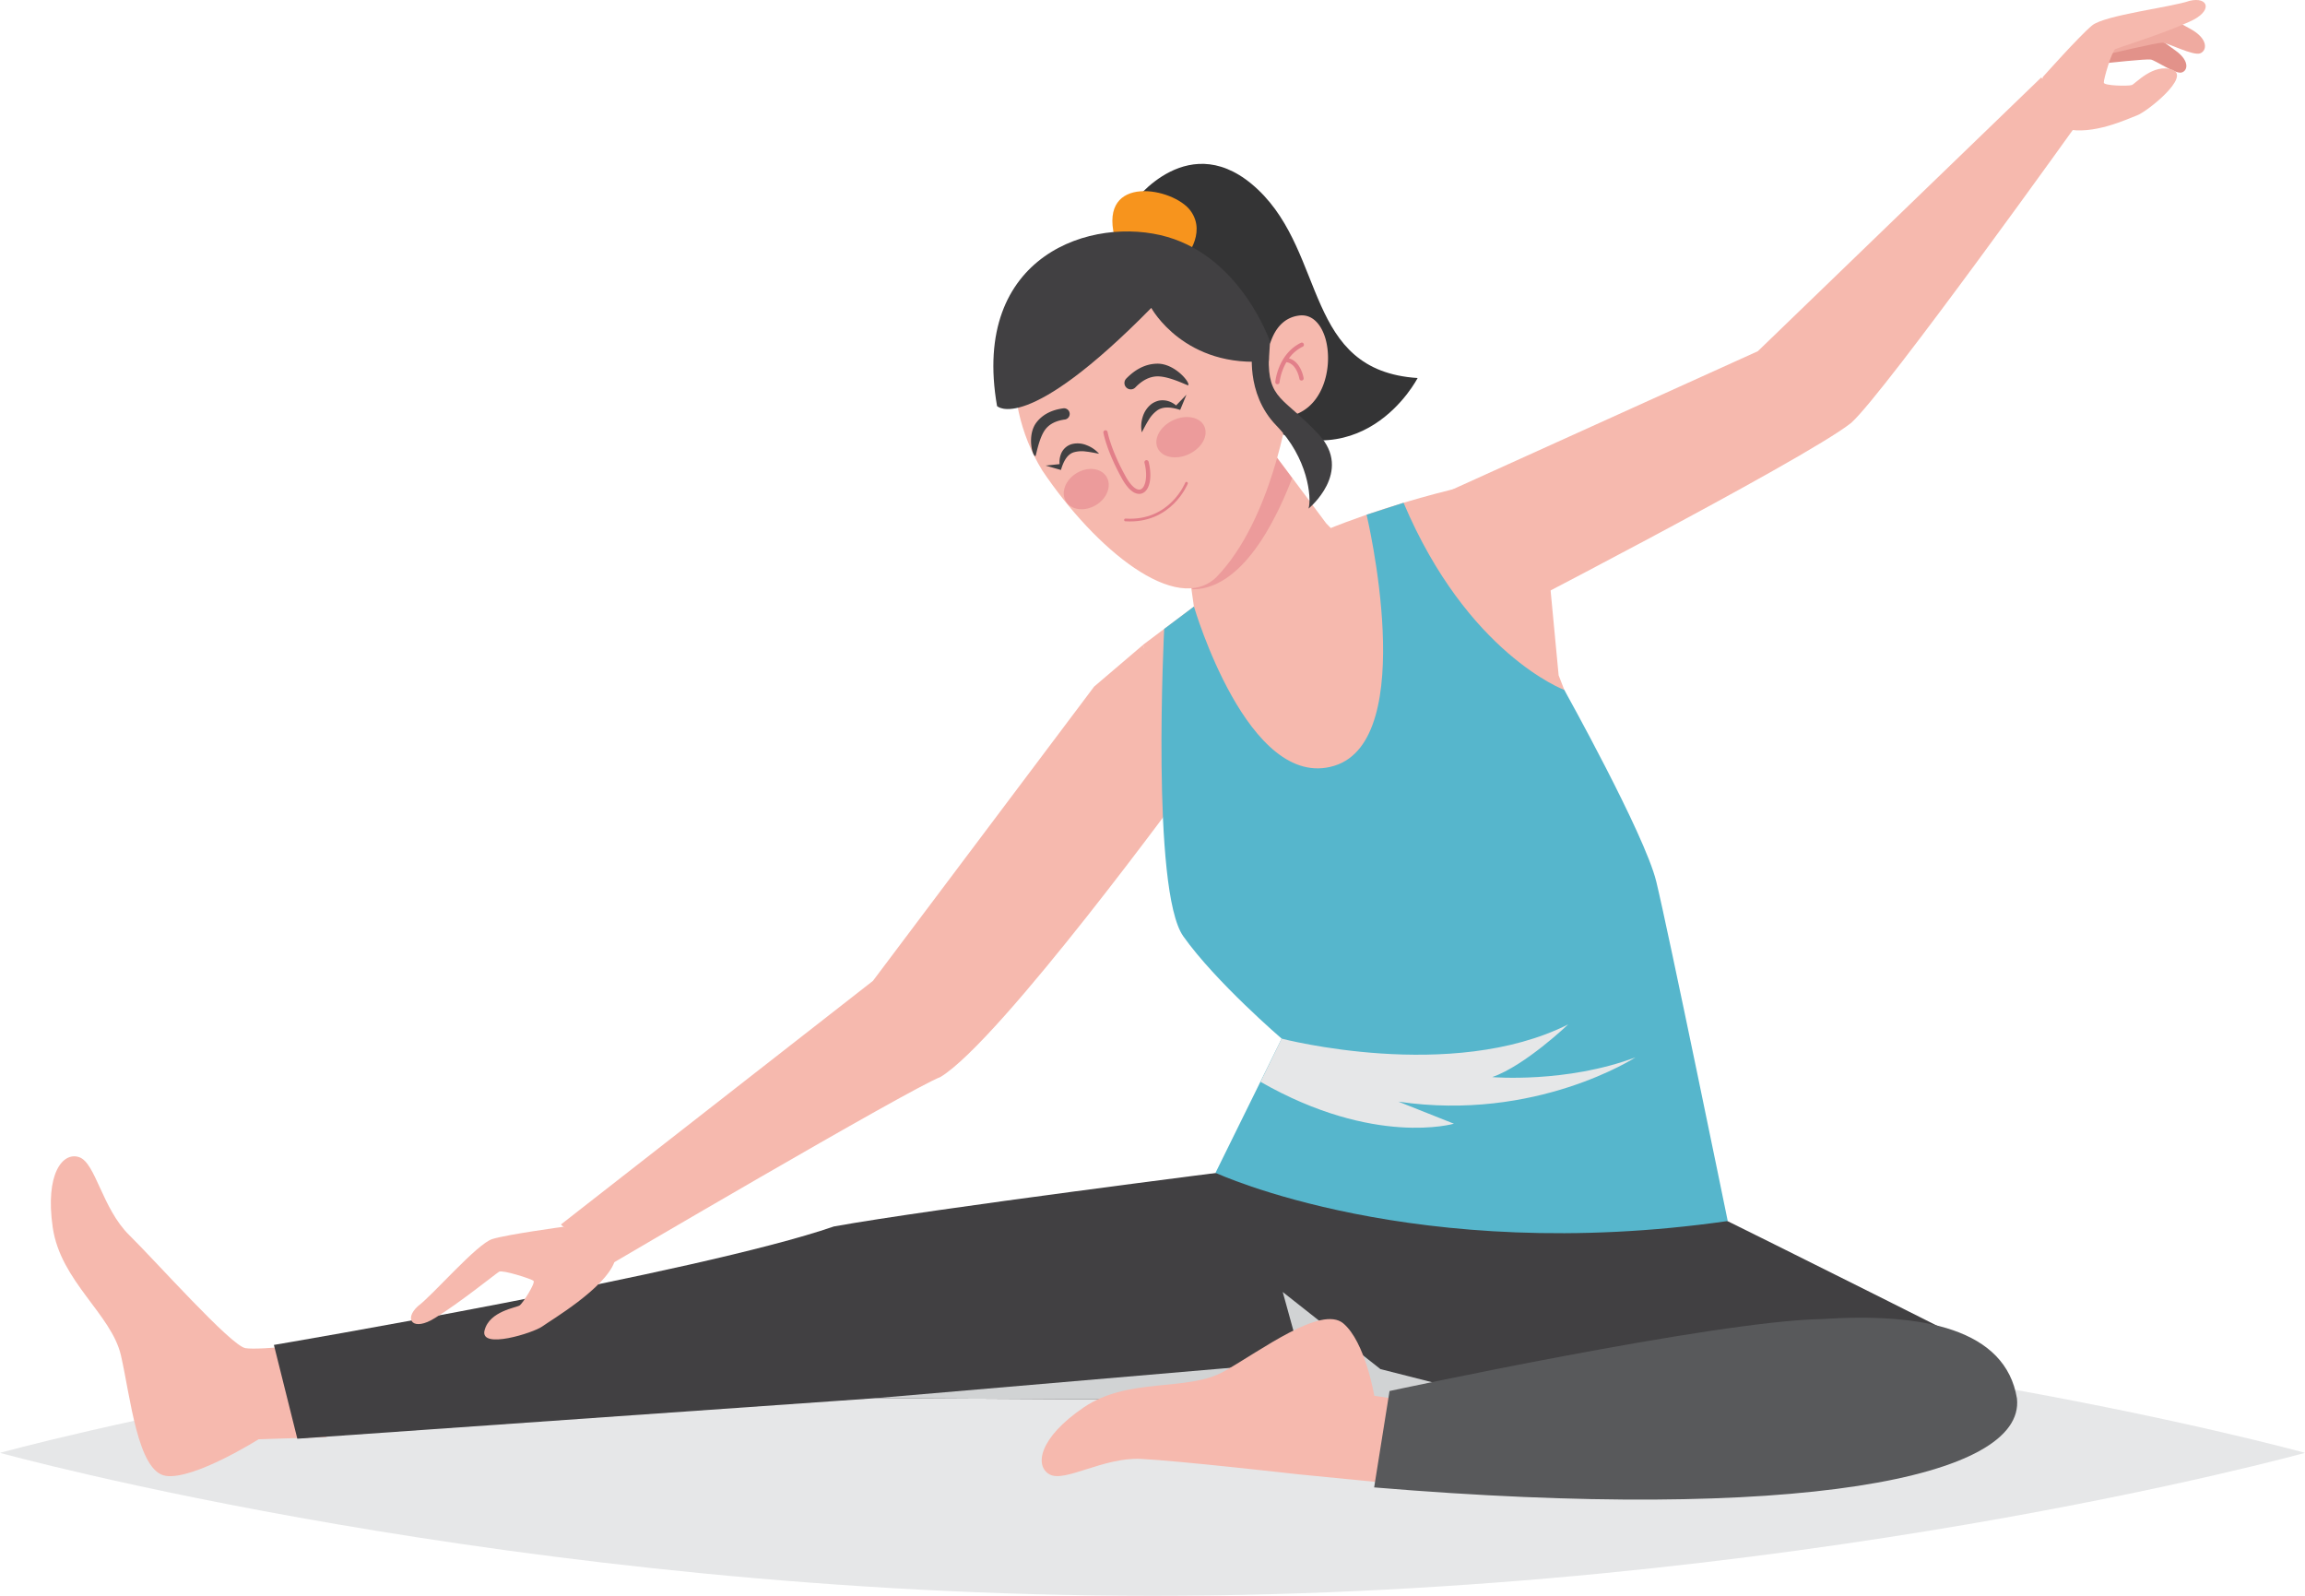 <svg xmlns="http://www.w3.org/2000/svg" viewBox="0 0 852.74 590.37"><defs><style>.cls-1{isolation:isolate;}.cls-2{fill:#e6e7e8;}.cls-2,.cls-9{mix-blend-mode:multiply;}.cls-3{fill:#343435;}.cls-4{fill:#f7941d;}.cls-5{fill:#f6b9ae;}.cls-6{fill:#e2928a;}.cls-7{fill:#efaaa0;}.cls-8{fill:#414042;}.cls-9{fill:#d1d3d4;}.cls-10{fill:#58595b;}.cls-11,.cls-13{fill:#e27f89;}.cls-11{opacity:0.5;}.cls-12{fill:none;stroke:#e27f89;stroke-linecap:round;stroke-linejoin:round;}.cls-14{fill:#56b6cc;}</style></defs><g class="cls-1"><g id="Capa_2" data-name="Capa 2"><g id="Información"><path class="cls-2" d="M852.74,537.48s-190.9,52.89-426.37,52.89S0,537.48,0,537.48,190.89,484.6,426.37,484.6,852.74,537.48,852.74,537.48Z"/><path class="cls-3" d="M419.29,74.93s20.84-28.77,46.16-4.73,17,66.93,59,69.65c0,0-20.84,40.73-64.42,14S419.29,74.93,419.29,74.93Z"/><path class="cls-4" d="M437.77,96.31s9-9.68,2.68-18.33-33.84-13.73-28.16,9.49Z"/><path class="cls-5" d="M534.9,182.18l115.42-52.25L755.15,28.67l15.22,14.49S697.59,145,684.87,156.43C667.56,170.21,547,232.3,547,232.3Z"/><path class="cls-6" d="M779,23.37s15-1.64,16.71-1.34,9,5.37,11.31,4.81,3.2-4.2-2-8-6.72-4.89-8.43-5.19-17.49,1.16-17.49,1.16Z"/><path class="cls-7" d="M780.88,19.8s17.2-4.09,19.22-4,11.25,4.93,13.84,3.94,3.12-5.34-3.51-9S801.91,6,799.88,5.91,779.72,9.8,779.72,9.8Z"/><path class="cls-5" d="M755.72,28.52S769.34,13.2,774,9.39s29.49-6.76,36-9.07c7.09-1.72,8.9,3.82,0,7.71-9.46,4.36-26.1,9.52-27.41,10.14s-4.42,11.29-4.28,12.43,9,1.32,10.35.86,8-8.17,15-5.67-9.3,15.51-13.07,16.9-16.22,7.4-26.43,5l-9.27-14.91Z"/><path class="cls-5" d="M121.78,496.59s-25.65,3.07-31,2.15-33-32-43-41.85S35.38,430.2,29.31,428.1s-12.7,6.07-9.8,26,21.73,32.11,25.23,47.32S50.9,544.55,61.4,546s34.25-13.54,34.25-13.54l25.12-.82Z"/><path class="cls-8" d="M732.9,498.67,703.05,540.2,599.19,529,499,518.18l-175-.93-214,15-8.67-34.7s157.47-26.64,207.16-43.82c36-6.52,150.81-21,150.81-21l104,14.36,57.76-4.27S677.18,470.46,732.9,498.67Z"/><polygon class="cls-9" points="599.19 528.98 499.04 518.18 324 517.25 481.67 503.75 474.55 477.97 510.7 506.5 599.19 528.98"/><path class="cls-5" d="M538.44,551.13l-58.39-5.74s-44-5-57.95-5.67-28.12,8.81-33.77,5.75-4.09-13.47,12.6-24.81,38.36-5.66,51.94-13.34,35.94-24.54,44.07-17.75,11.49,26.79,11.49,26.79l39.43,5.92Z"/><path class="cls-10" d="M508.37,550.26l5.69-35.65s120.76-26,159.84-26.62c37.65-2.47,68.05,3.71,72.28,29.38C749.34,546.73,665,563.33,508.37,550.26Z"/><path class="cls-5" d="M404.78,254,322.94,362.88,207.51,453l16.66,15.76s112.07-65.85,123.74-70.32c22.34-13.5,92-109.06,92-109.06l-17.07-50.78Z"/><path class="cls-5" d="M208.25,453.87s-20.32,2.77-26.05,4.49-22,20.73-27.61,24.87c-5.38,4.93-1.79,9.52,6.38,4.33,8.89-5.42,22.44-16.36,23.69-17.1s11.83,2.62,12.7,3.37-3.9,8.18-5.05,9.07-11.21,2.06-13.05,9.27,18.07.92,21.32-1.43,23.07-14,26.73-23.86L212.2,455.54Z"/><path class="cls-5" d="M459,211.37c40.56-23.77,89.88-32.86,89.88-32.86l24,31.86,3.74,39.46,31,79.66,19.9,106c-9.13,26.39-88.05,17.13-88.05,17.13s-53.64-11-80.28-19.4L482.79,381l-38.48-36.47-21.42-106Z"/><path class="cls-5" d="M442.37,229.22s10,20.76,30.14,10.61c24.54-12.36,26.12-38,26.12-38l-8-8.22L476.73,175l-17-22.66-13,29.17L436.69,189Z"/><path class="cls-11" d="M441.33,218c9.57,0,23.6-7.41,36.72-41.12l-18.27-24.46-8.25,38.56-26.78,8.55,1.7,7.31Z"/><path class="cls-5" d="M392.36,99.06v0s26.53-22.94,61,5.53c0,0,21.46,18.84,23.17,46.73,0,0-6,41.08-26.54,62.21-14.76,14.18-44.65-10.14-64.39-39.47C368.61,146.4,373.75,111.65,392.36,99.06Z"/><path class="cls-8" d="M392,171.7a8.15,8.15,0,0,1,.42-3.49,6.08,6.08,0,0,1,4.08-3.91,8.73,8.73,0,0,1,5.54.42,11.58,11.58,0,0,1,4.56,3.14c-1.74-.32-3.34-.66-4.88-.82a10.62,10.62,0,0,0-4.22.22c-2.51.62-4,3.16-5,6.61l-5.67-1.63Z"/><path class="cls-8" d="M422.73,154.3a9.43,9.43,0,0,1,3.27-4.85,7.9,7.9,0,0,1,2.84-1.26,7.46,7.46,0,0,1,3.09.13A8.12,8.12,0,0,1,435.1,150l3.84-4-2.33,5.65v0h0v0l0,0c-3.51-1.15-6.61-1.34-8.75.38a11.67,11.67,0,0,0-2.94,3.38c-.87,1.38-1.64,2.91-2.51,4.54A11.4,11.4,0,0,1,422.73,154.3Z"/><path class="cls-12" d="M438.94,178.77s-5.78,14.63-22.57,13.58"/><path class="cls-5" d="M468.23,140.12l7.13,14.16c14.16-1.72,18-18.48,15-29-1.56-5.33-4.87-9.06-9.54-8.57-9.84,1.09-12,12.3-12.47,18.81A37.83,37.83,0,0,0,468.23,140.12Z"/><path class="cls-13" d="M481.29,126.81c-8.44,4.11-9.45,14.06-9.49,14.48a.78.78,0,0,0,.71.85.71.71,0,0,0,.43-.08.76.76,0,0,0,.42-.63A20.6,20.6,0,0,1,475.9,134c3.84.44,4.81,6.07,4.82,6.13a.78.78,0,0,0,.9.65.88.88,0,0,0,.23-.07.77.77,0,0,0,.42-.82c0-.28-1.07-6.21-5.43-7.3a13.59,13.59,0,0,1,4.91-4.24l.22-.11a.77.77,0,0,0,.36-1A.77.77,0,0,0,481.29,126.81Z"/><path class="cls-13" d="M422.84,182.39l-.27.11c-1.1.44-4,.79-7.47-5.4-5.64-10.14-6.85-16.71-6.89-17a.77.77,0,0,1,.63-.91.78.78,0,0,1,.91.63c0,.07,1.22,6.61,6.72,16.49,2.32,4.18,4.38,5.17,5.52,4.72,1.7-.65,2.74-4.64,1.41-9.83a.78.78,0,0,1,.57-.95.78.78,0,0,1,.95.56C426.32,176.3,425.44,181.07,422.84,182.39Z"/><path class="cls-8" d="M386.76,158.82c1.54-2,4-3.22,7.27-3.63a2.09,2.09,0,0,0-.52-4.14c-4.45.55-7.85,2.33-10.09,5.26-3.53,4.63-1.5,12.58-.35,12.42C383.3,168.7,384.31,162,386.76,158.82Z"/><path class="cls-8" d="M439.57,142.54c.91-.93-4.92-8.1-11.46-8-4.16.06-8,1.94-11.53,5.6a2.35,2.35,0,0,0,3.4,3.24c2.59-2.71,5.35-4.1,8.19-4.14C432.7,139.17,439.39,142.72,439.57,142.54Z"/><path class="cls-11" d="M445.53,157.69c1.63,3.45-.92,8.07-5.68,10.31s-9.93,1.25-11.56-2.2.91-8.08,5.68-10.32S443.9,154.23,445.53,157.69Z"/><path class="cls-11" d="M409.36,176.38c2,3.26.24,8-3.9,10.47s-9.11,1.93-11.1-1.34-.24-7.95,3.91-10.47S407.38,173.12,409.36,176.38Z"/><path class="cls-14" d="M430.69,232.68s-4.92,96.79,7.08,113.71,36.38,37.85,36.38,37.85l-24.47,49.64s74,34.4,189.5,17.84c0,0-22.16-108.15-26.46-125.67s-34-70.8-34-70.8S542.9,241.88,519.25,186l-13.68,4.42s19.85,83.23-12,92.9-51.86-58.92-51.86-58.92Z"/><path class="cls-8" d="M368.86,150.22s10.55,11,57.06-36.31c0,0,12.33,22.72,43.48,19.64l.45-7.15s-10.47-30.77-38-38.75S359.07,94.14,368.86,150.22Z"/><path class="cls-8" d="M463.42,128.84s-2.92,16.57,8.77,28.59,13.11,26.66,11.91,30.72c0,0,16.67-13.61,3.72-27.48S469,148,469.39,132.2Z"/><path class="cls-2" d="M474.15,384.24s62.77,16.41,106-5.26c0,0-15.95,15.25-28.09,19.49,0,0,27.35,2.34,53-7.31,0,0-36.81,23.93-87.72,16.39l20.54,8.16s-29.38,8.63-71.55-15.49Z"/></g></g></g></svg>